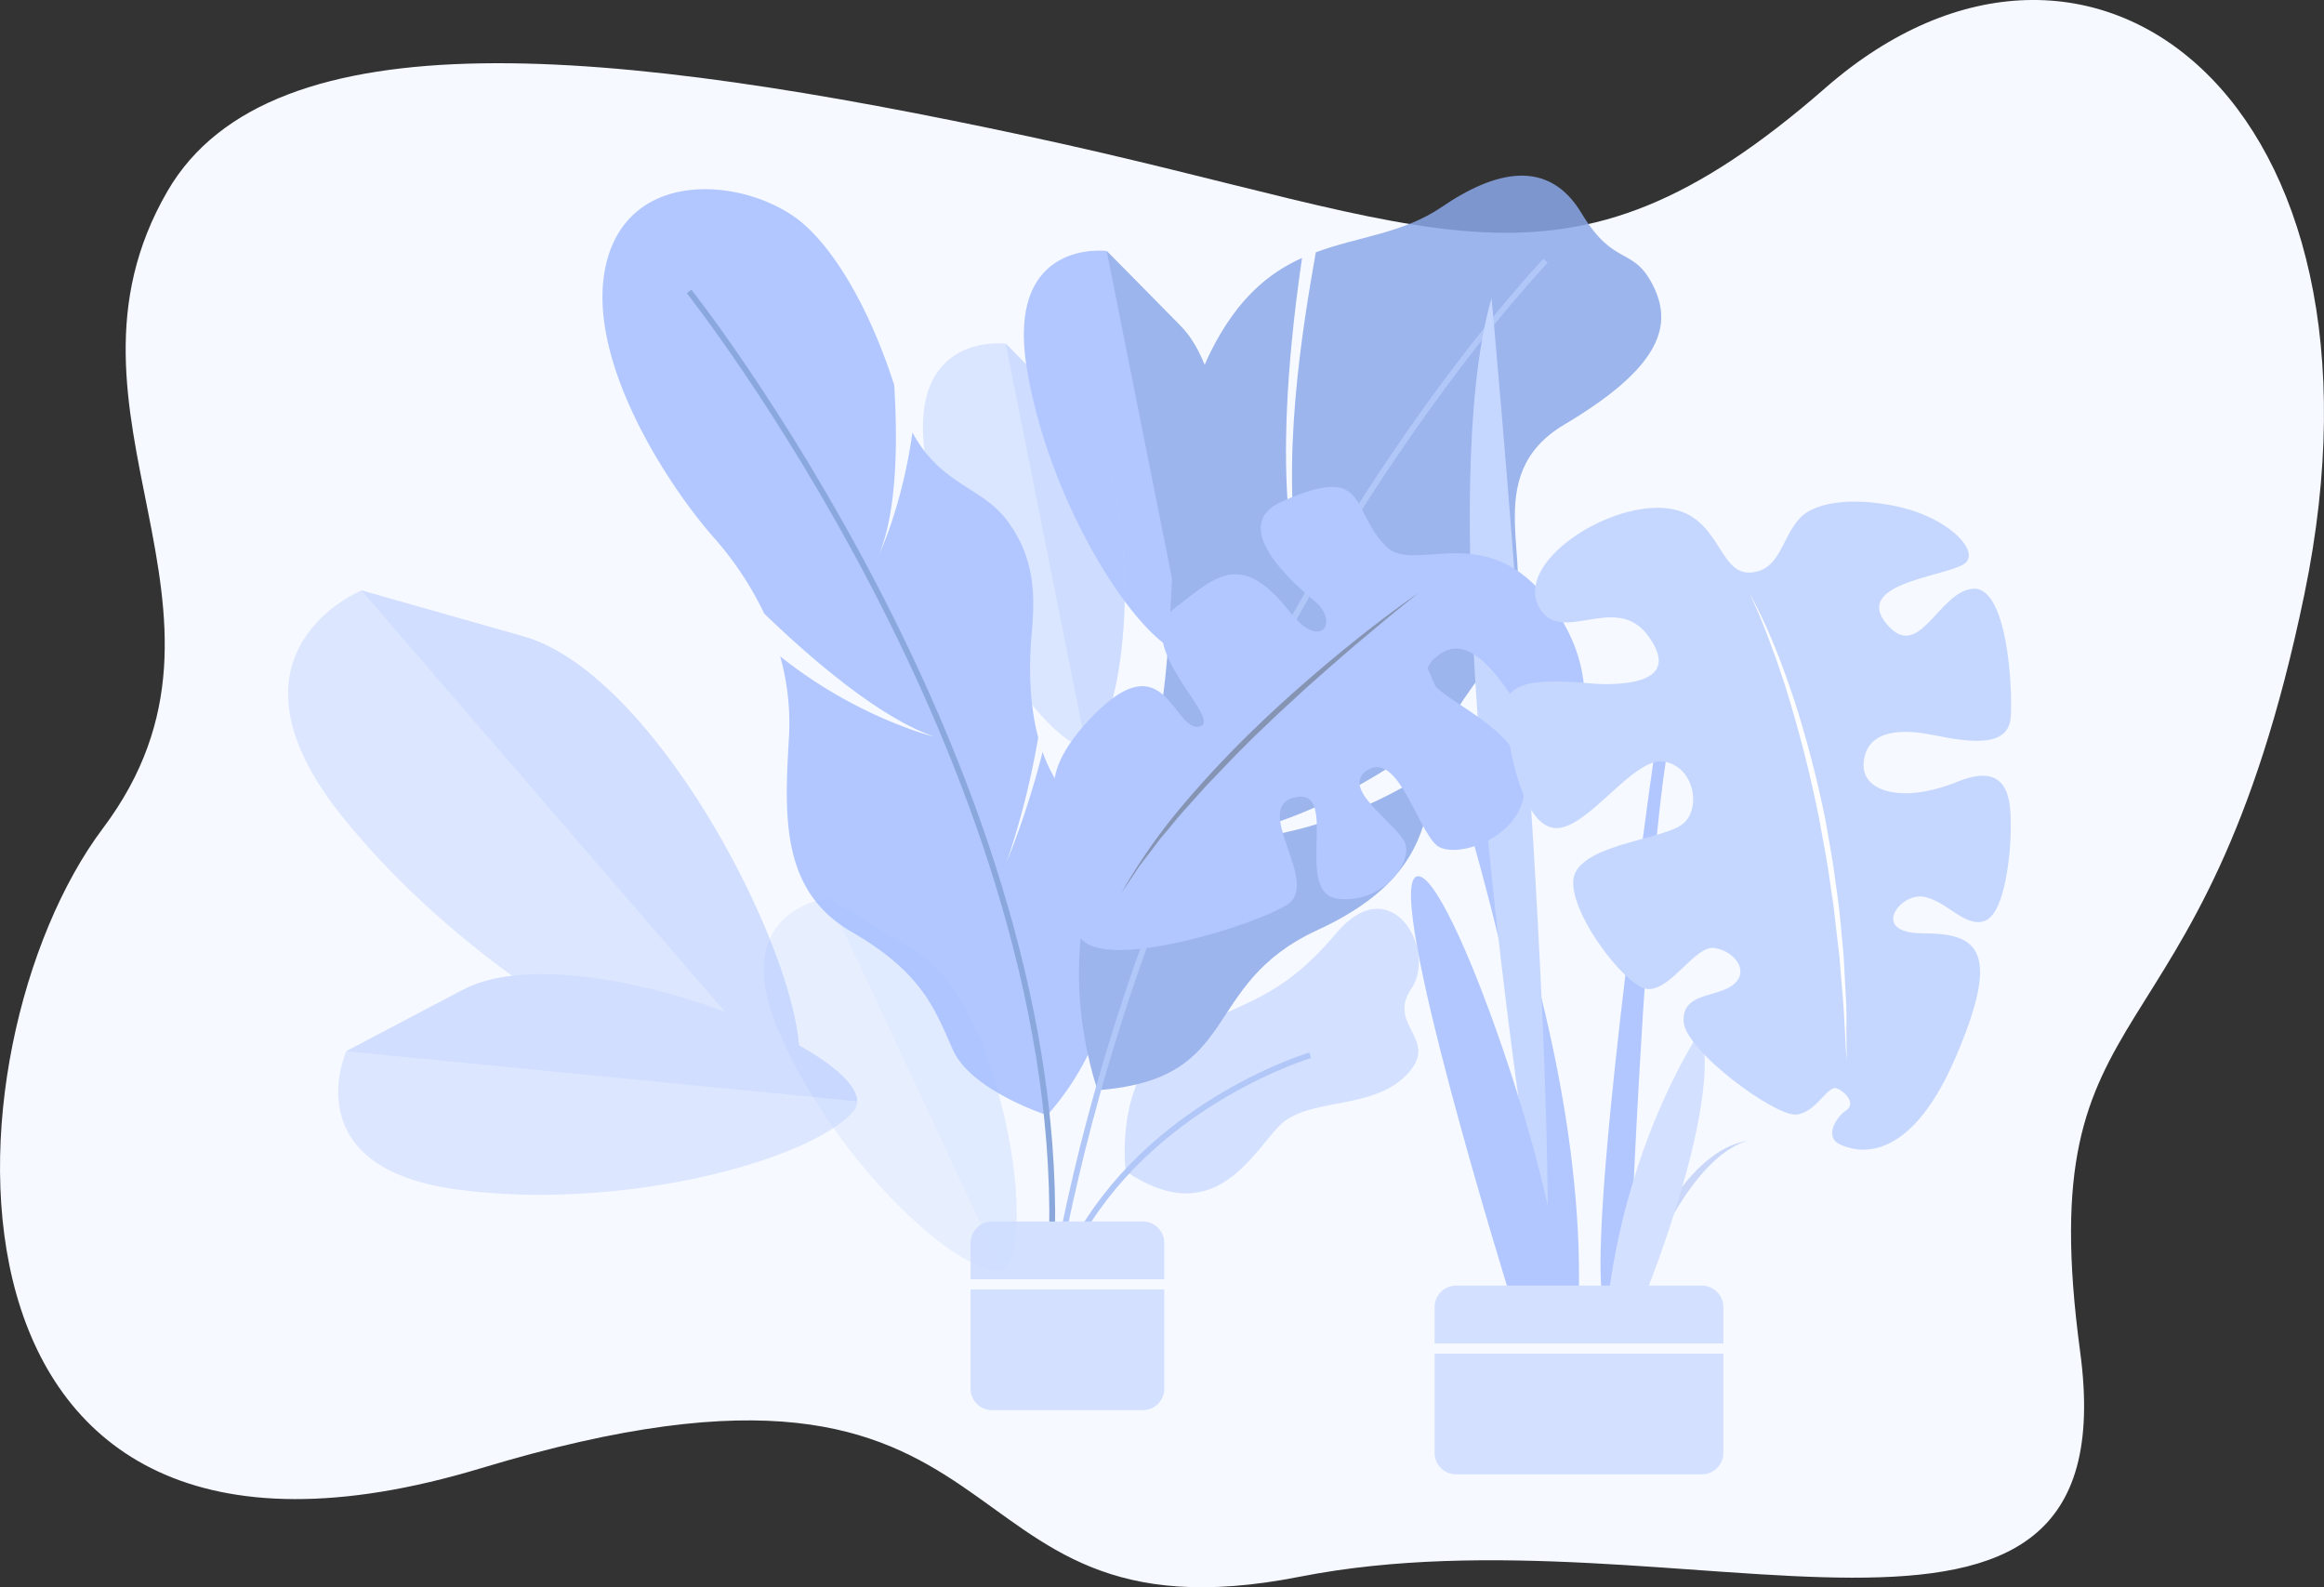 <svg xmlns="http://www.w3.org/2000/svg" viewBox="0 0 798 544.93"><rect x="0" y="0" width="798" height="544.93" fill="#333333" stroke="none"/><defs><style>.cls-1{fill:#f6f9ff;}.cls-2{opacity:0.25;}.cls-3{fill:#bdd1ff;}.cls-4{fill:#a5beff;}.cls-5{opacity:0.84;}.cls-6{fill:#8ba8ea;}.cls-7{opacity:0.58;}.cls-8{fill:#cddbff;}.cls-10,.cls-9{fill:none;stroke-miterlimit:10;stroke-width:2px;}.cls-9{stroke:#7699d6;}.cls-10{stroke:#a4bef7;}.cls-11{fill:#c1d1f7;}.cls-12{fill:#7181a5;}.cls-13{fill:#fff;}.cls-14{opacity:0.46;}</style></defs><title>资源 4</title><g id="图层_2" data-name="图层 2"><g id="图层_1-2" data-name="图层 1"><path class="cls-1" d="M57.53,65.59C93.23,4.11,211.29,16.41,353.17,46.84s182.65,62.8,273.64-16.67S826.25,34.92,791.27,204s-94.45,130.55-77,260.12-137.19,51.5-268,77.23-85-96.5-281-37.29S-21,359.35,35.34,284.38,12.91,142.43,57.53,65.59Z"/><g class="cls-2"><path class="cls-3" d="M284.35,308.34s-34.69,3.88-17.13,45.34,55.72,79,73.7,82.57,4.9-90.18-25.84-109Z"/><path class="cls-4" d="M315.08,327.21l-30.73-18.87L344,435.77C357.14,428.06,343.84,344.85,315.08,327.21Z"/></g><g class="cls-5"><path class="cls-4" d="M380,86.17s-34.62-4.51-27.46,40,35.26,90,51.87,97.76,26.27-86.4.93-112Z"/><path class="cls-6" d="M405.33,111.83,380,86.17l27.52,138C422.1,219.8,429,135.83,405.33,111.83Z"/><g class="cls-7"><path class="cls-3" d="M345.35,118s-34.62-4.51-27.46,40,35.26,90,51.86,97.76,26.28-86.4.94-112Z"/><path class="cls-4" d="M370.69,143.61,345.35,118l27.52,138C387.46,251.58,394.4,167.61,370.69,143.61Z"/></g><path class="cls-8" d="M386.54,402.13s-4.42-34.48,18.27-46.56,34.77-12.37,53.92-35.06,34.77,5.89,25.93,18.86,10.31,17.38-1.77,29.76-34.18,7.36-43.9,17.68S416.22,422.29,386.54,402.13Z"/><path class="cls-4" d="M364.47,270.71A48.81,48.81,0,0,1,358,258.14a292.29,292.29,0,0,1-12.3,37.72,276.41,276.41,0,0,0,10.79-42.65c-3.47-13.1-3-27-2.26-35.38,1.08-12.41,1.62-25.9-8.63-39.39-8.63-11.35-22.61-12-32.29-29.95-3.64,25.82-11.42,41.74-11.42,41.74,6.3-15.28,6.32-39.76,5.15-58.09-9-27.85-20.89-46.25-31-55.14-17.52-15.33-58.28-20.5-67.45,11.87s20.6,77.66,36.36,95.52a112.07,112.07,0,0,1,17.47,26.29c16.72,16.12,39.8,35.82,58.48,42.3,0,0-26.46-6.4-53-27.64a85.32,85.32,0,0,1,3,27.91c-1.62,27.43-2.69,52.71,21.51,66.69s28.51,26.36,34.78,40.48,32.43,22.48,32.43,22.48C399.34,337.54,376.34,286.89,364.47,270.71Z"/><path class="cls-6" d="M567.89,98.58c-7-14.47-13.49-6.47-24.82-25.36s-29.48-14.8-48-2.16c-13.41,9.13-28.63,10.12-43.26,15.56-4.35,24.94-12.47,71.85-5.38,111.15,0,0-11.35-27.33.66-109.22-11.34,5.13-22.17,13.83-31.34,32.16C393.61,165,412,243.73,385,283.12s-8.1,91.18-8.1,91.18c50.18-3.77,34.54-36.15,75.54-55,37.16-17.12,37.11-38.22,40.38-55.68-44.26,28.89-79.67,24.65-79.67,24.65,35-4.33,66.48-25.22,84.37-39.46,6-12.39,15.43-20.61,21.29-34.19,8.86-20.54-11.35-51.21,18.32-68.83C568.43,127.17,574.85,113,567.89,98.58Z"/><path class="cls-9" d="M236.62,100.06S364.08,261.13,361.27,422.9"/><path class="cls-10" d="M530.72,89.54s-123.1,127.77-165.5,333.35"/><path class="cls-10" d="M449.88,362.31s-51.55,15.36-78.45,60.58"/><path class="cls-8" d="M399.78,439.25V426.77a7.39,7.39,0,0,0-7.39-7.39H340.67a7.39,7.39,0,0,0-7.4,7.39v12.48Z"/><path class="cls-8" d="M333.27,442.7v34.07a7.39,7.39,0,0,0,7.4,7.39h51.72a7.39,7.39,0,0,0,7.39-7.39V442.7Z"/><path class="cls-4" d="M481,209.7s67.27,132.59,60.76,244.24H531.47S542.42,387.64,481,209.7Z"/><path class="cls-3" d="M512.16,102.36s21.89,234.91,19.06,339.89C531.22,442.25,487.68,186.16,512.16,102.36Z"/><path class="cls-4" d="M518.08,443.51S475.44,306.2,486.26,301s51.79,113.77,49,143.74S518.08,443.51,518.08,443.51Z"/><path class="cls-11" d="M567.47,423.66s13.89-29.9,33.19-32c0,0-15.36,1.17-31.81,36.48Z"/><path class="cls-4" d="M569.12,251.59S547,403.18,549.82,442.25h9.52s5.54-145.46,14-188.77Z"/><path class="cls-8" d="M565.82,442.25s25.69-64,18.18-88.47c0,0-24.45,35.43-31.67,91Z"/><path class="cls-4" d="M475.91,187.57c9.64,9.69,32.92-9,54.59,17.15s12.73,53.46,4.72,54.41-24-46.73-41-34.43,23.54,18.42,28.71,40.07-23.06,31.08-29.65,25.43-13.19-32-23.54-25.9,9.76,18.36,12.65,24.95-7.47,21.19-23,19.31.94-38.14-14.59-34.84,8.94,29.52-2.83,36.89-60.26,22.15-70.14,12.27-8.52-14.9-7.37-20c2.66-11.77,9.12-15.66,4.88-19.43s-17.16-14.14,6.26-38c24.65-25.13,27.3,5.91,36.24,4S387.4,221,403.41,208.75c13.91-10.63,22.6-20.24,39.54,1.42,10.71,13.67,17,3.29,8.48-3.77s-29.54-26.11-11.3-34.19C470.26,158.85,463.26,174.86,475.91,187.57Z"/><path class="cls-12" d="M487.13,203.54c-4.75,3.79-9.47,7.59-14.11,11.52q-3.51,2.9-7,5.86t-6.89,5.93q-3.45,3-6.83,6c-2.26,2-4.55,4-6.76,6.09l-6.69,6.15-6.57,6.28c-2.22,2.07-4.32,4.26-6.48,6.38L422.62,261l-3.14,3.28c-2.08,2.2-4.21,4.35-6.25,6.59l-6.07,6.76c-1,1.11-2,2.28-3,3.45l-2.9,3.49L398.38,288l-2.74,3.62-2.77,3.61-1.38,1.81c-.45.61-.85,1.25-1.28,1.88q-2.52,3.78-5.1,7.54A199.52,199.52,0,0,1,406,276.59a353.11,353.11,0,0,1,25-26.64c8.75-8.46,17.87-16.52,27.23-24.28S477.15,210.47,487.13,203.54Z"/><path class="cls-3" d="M601.84,196.51c-12.39,1.67-10.59-20.94-30.84-22.12S521.1,193,528.16,207.81s26.37-4.94,37.66,10.36-5.65,16.71-14.83,16.71-35.3-5.18-34.13,9.18,6.36,40,17.42,40.25,26.6-24.48,37-22.83,12.94,15.77,6.82,21.18-32.24,6.83-37.19,16.95,17.19,40,25.19,40,16-15.07,22.6-14.13,12.24,7.77,6.59,12.48-17.66,2.59-17.19,12.71,31.78,32.95,38.84,32,10.59-10.36,13.89-8.94,6.35,5.41,3.06,7.53-7.53,8.94-2.35,11.53,23.46,8.32,39.78-29.34,7.53-43-11-43-7.85-14.12.31-12.55,14.35,11,21.14,8.16,8.68-23.54,8.68-31.7.31-23.54-18.2-16-33,3.77-32.33-6.27,10-12.56,23.85-9.73,26,4.08,26.68-6.28-1.26-45.19-13.18-43.94-18.52,26.05-29.82,11.62,24.48-16,27.94-21-7.54-14.85-22-18.41-29.82-2.93-35.78,4S611.17,195.26,601.84,196.51Z"/><path class="cls-13" d="M600.66,203.54c6.64,12.09,11.55,25.07,15.86,38.17a381.24,381.24,0,0,1,10.33,40.08c1.15,6.81,2.49,13.58,3.33,20.44.45,3.42,1,6.83,1.37,10.25s.68,6.87,1,10.3l.48,5.16.28,5.16.57,10.33c.11,1.72.11,3.44.13,5.17l0,5.17c0,3.44.06,6.89.06,10.33-.48-6.88-.68-13.76-1.21-20.62L632,333.2l-.42-5.14-.61-5.12c-.41-3.42-.81-6.83-1.18-10.25s-1-6.8-1.46-10.2c-.89-6.82-2.29-13.55-3.48-20.32q-3.95-20.22-9.84-40c-1-3.29-1.95-6.59-3.08-9.83l-1.64-4.89-1.77-4.84C606.21,216.13,603.64,209.75,600.66,203.54Z"/><path class="cls-8" d="M591.76,461.27V448.8a7.4,7.4,0,0,0-7.4-7.4H500a7.4,7.4,0,0,0-7.4,7.4v12.47Z"/><path class="cls-8" d="M492.6,464.73v34.06a7.4,7.4,0,0,0,7.4,7.4h84.36a7.4,7.4,0,0,0,7.4-7.4V464.73Z"/></g><g class="cls-14"><path class="cls-3" d="M124.11,202.73s-51.85,21.05-6.76,77.41,120.24,97.69,149.54,95.43S235.33,234.3,179.72,218.51Z"/><path class="cls-4" d="M179.72,218.51l-55.61-15.78L271.46,373.49C288.37,355.9,231.75,233.28,179.72,218.51Z"/><path class="cls-3" d="M118.9,360.94s-18,39.86,37.9,47.44,120.7-9.55,136.06-26.63-94-62.91-134-41.86Z"/><path class="cls-4" d="M158.87,339.89l-40,21.05,175.42,17.18C294.41,359,196.27,320.19,158.87,339.89Z"/></g></g></g></svg>